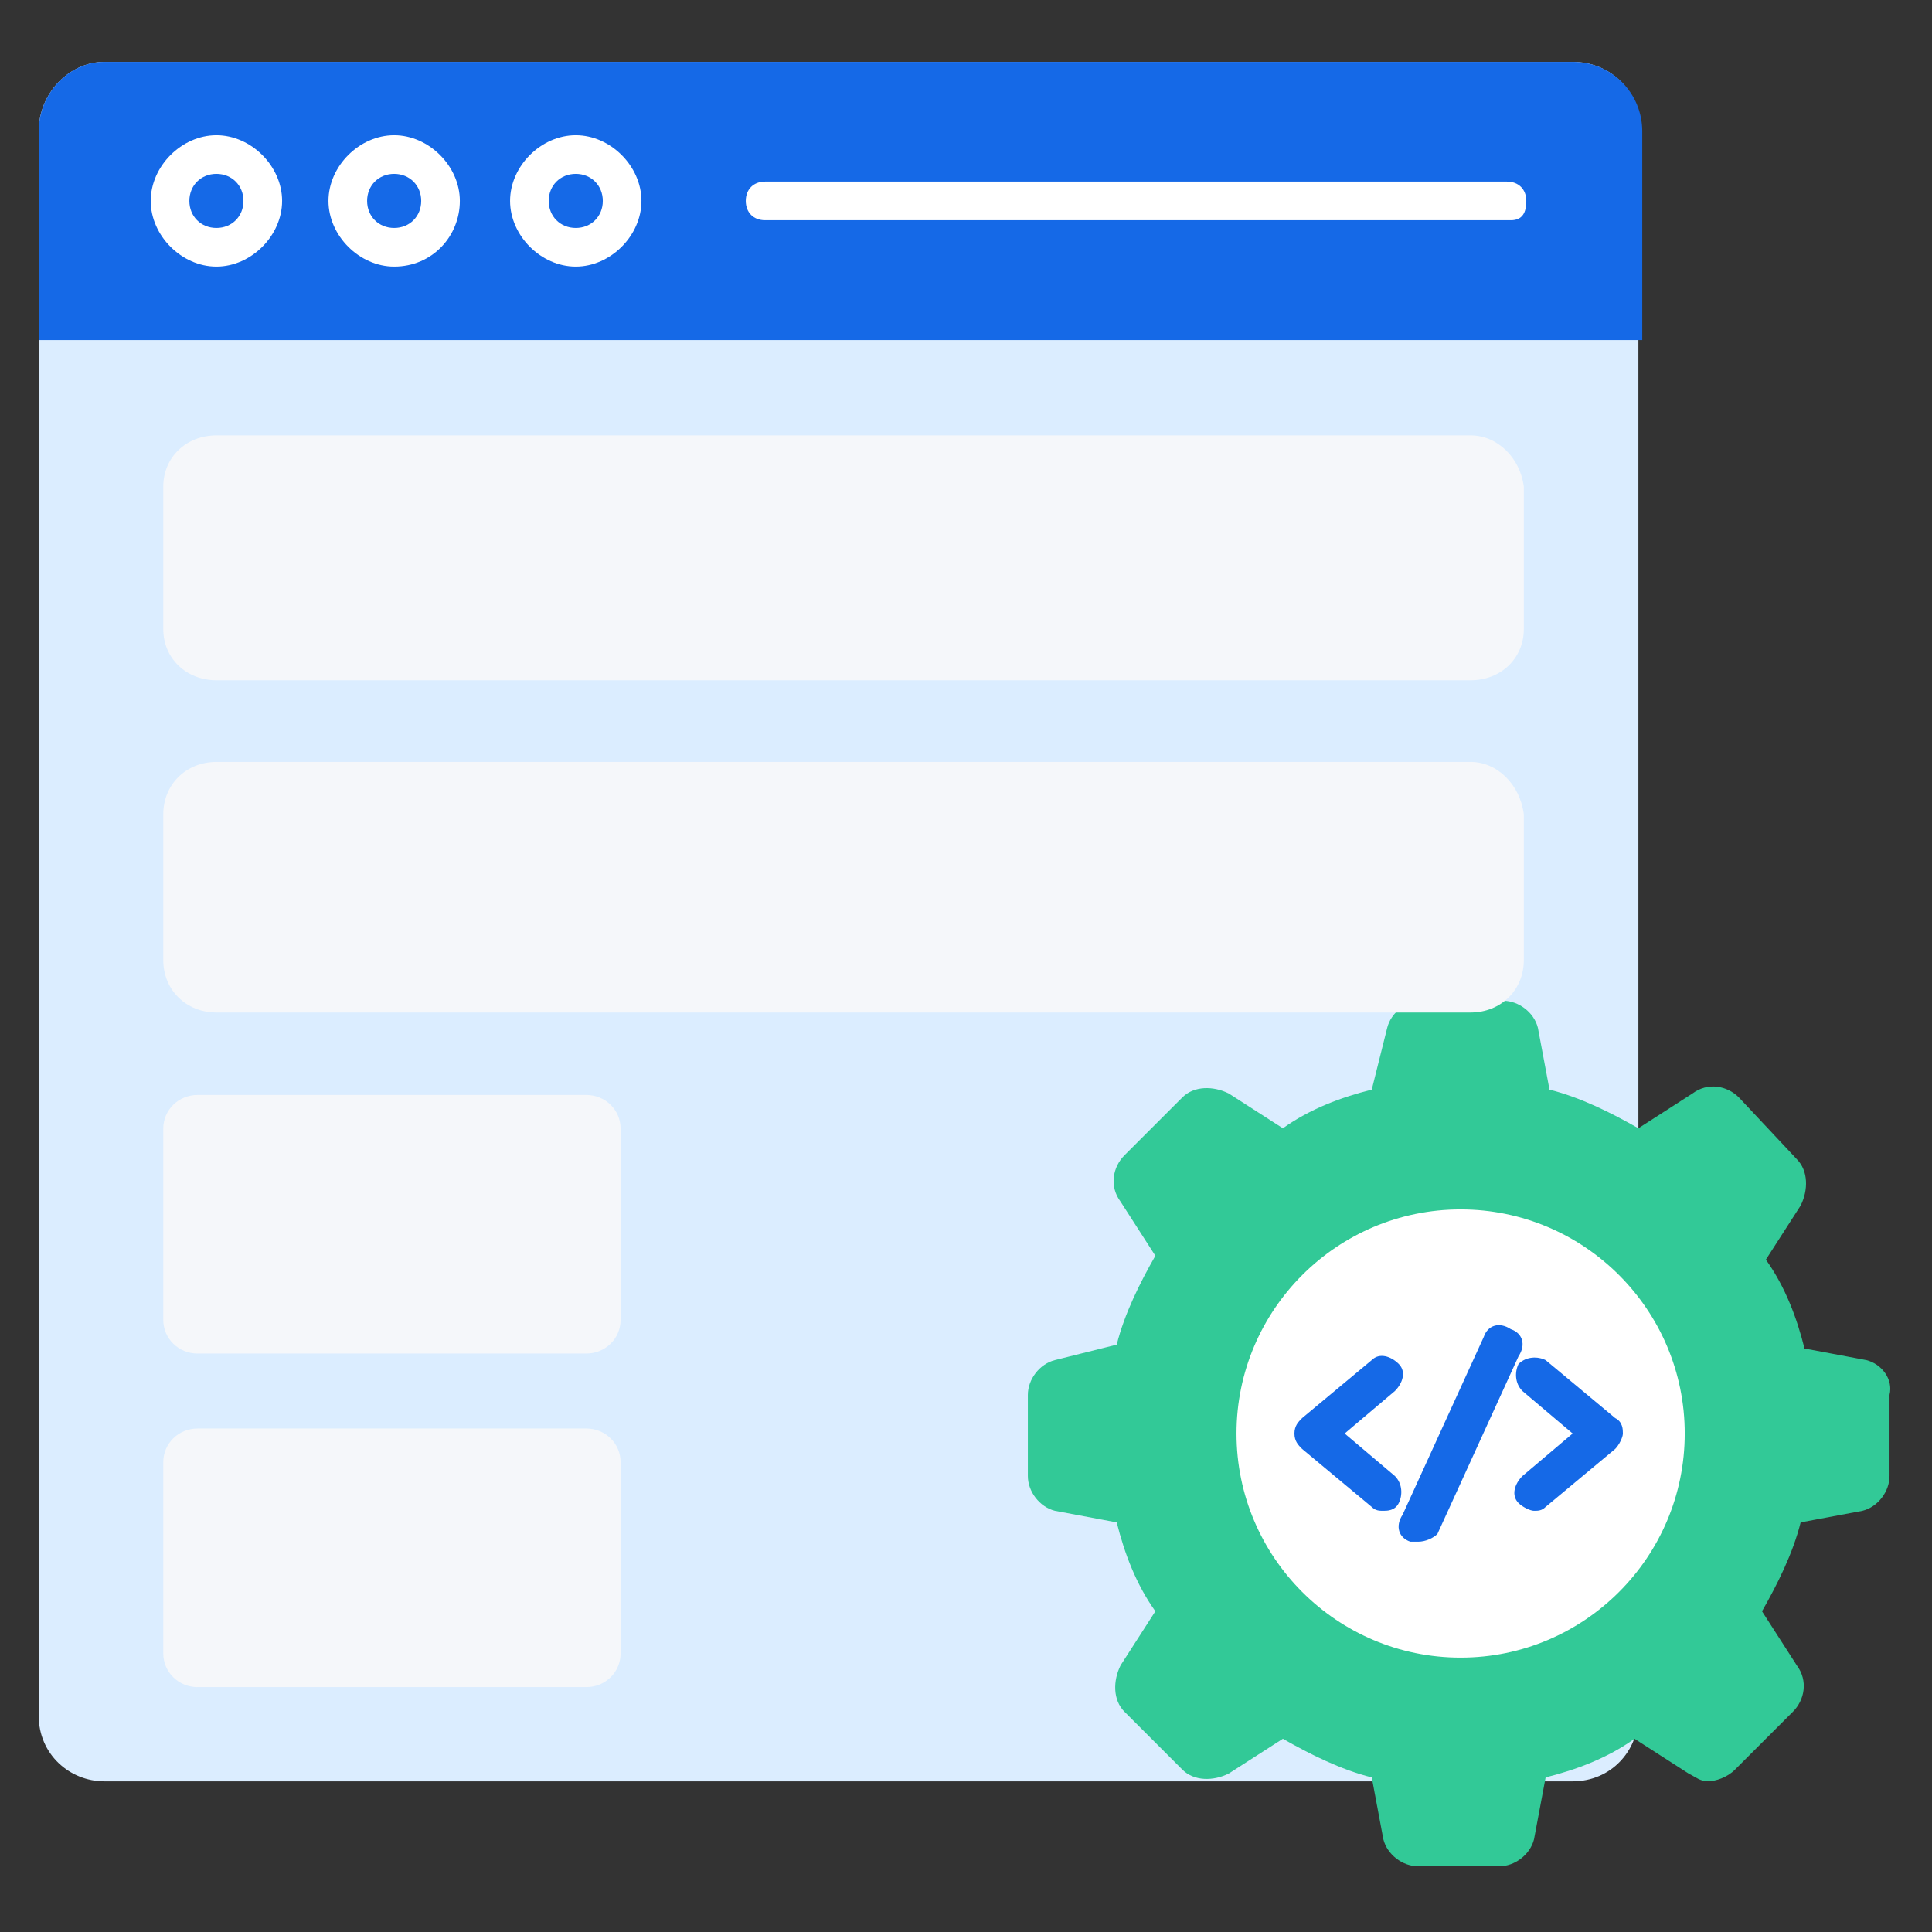 <?xml version="1.0" encoding="UTF-8"?>
<svg xmlns="http://www.w3.org/2000/svg" width="71" height="71" viewBox="0 0 71 71" fill="none">
  <rect x="0" y="0" width="71" height="71" fill="#333333" stroke="none"/>
  <path d="M57.796 2.273H3.836C2.558 2.273 1.422 3.409 1.422 4.829V63.049C1.422 64.469 2.558 65.463 3.836 65.463H57.796C59.216 65.463 60.21 64.327 60.21 63.049V4.829C60.352 3.409 59.216 2.273 57.796 2.273V2.273Z" fill="#DBEDFF"></path>
  <path d="M68.587 49.983L66.315 49.557C66.031 48.421 65.605 47.285 64.895 46.291L66.173 44.303C66.457 43.735 66.457 43.025 66.031 42.599L63.901 40.327C63.475 39.901 62.765 39.759 62.197 40.185L60.209 41.463C59.215 40.895 58.079 40.327 56.943 40.043L56.517 37.771C56.375 37.203 55.807 36.777 55.239 36.777H52.257C51.689 36.777 51.121 37.203 50.979 37.771L50.411 40.043C49.275 40.327 48.139 40.753 47.145 41.463L45.157 40.185C44.589 39.901 43.879 39.901 43.453 40.327L41.323 42.457C40.897 42.883 40.755 43.593 41.181 44.161L42.459 46.149C41.891 47.143 41.323 48.279 41.039 49.415L38.767 49.983C38.199 50.125 37.773 50.693 37.773 51.261V54.243C37.773 54.811 38.199 55.379 38.767 55.521L41.039 55.947C41.323 57.083 41.749 58.219 42.459 59.213L41.181 61.201C40.897 61.769 40.897 62.479 41.323 62.905L43.453 65.035C43.879 65.461 44.589 65.461 45.157 65.177L47.145 63.899C48.139 64.467 49.275 65.035 50.411 65.319L50.837 67.591C50.979 68.159 51.547 68.585 52.115 68.585H55.097C55.665 68.585 56.233 68.159 56.375 67.591L56.801 65.319C57.937 65.035 59.073 64.609 60.067 63.899L62.055 65.177C62.339 65.319 62.481 65.461 62.765 65.461C63.049 65.461 63.475 65.319 63.759 65.035L65.889 62.905C66.315 62.479 66.457 61.769 66.031 61.201L64.753 59.213C65.321 58.219 65.889 57.083 66.173 55.947L68.445 55.521C69.013 55.379 69.439 54.811 69.439 54.243V51.261C69.581 50.693 69.155 50.125 68.587 49.983V49.983ZM61.345 52.681C61.345 56.941 57.937 60.349 53.677 60.349C49.417 60.349 46.009 56.941 46.009 52.681C46.009 48.421 49.417 45.013 53.677 45.013C57.795 45.013 61.345 48.563 61.345 52.681Z" fill="#32C997"></path>
  <path d="M53.677 44.445C49.133 44.445 45.441 48.137 45.441 52.681C45.441 57.225 49.133 60.917 53.677 60.917C58.221 60.917 61.913 57.225 61.913 52.681C61.913 48.137 58.221 44.445 53.677 44.445Z" fill="white"></path>
  <path d="M54.039 28H7.961C6.84 28 6 28.826 6 29.928V35.28C6 36.382 6.84 37.209 7.961 37.209H54.039C55.16 37.209 56 36.382 56 35.28V29.928C55.86 28.826 55.02 28 54.039 28ZM21.546 40.239H7.261C6.56 40.239 6 40.79 6 41.478V48.502C6 49.191 6.56 49.742 7.261 49.742H21.546C22.247 49.742 22.807 49.191 22.807 48.502V41.478C22.807 40.79 22.247 40.239 21.546 40.239ZM21.546 52.497H7.261C6.56 52.497 6 53.048 6 53.736V60.76C6 61.449 6.56 62 7.261 62H21.546C22.247 62 22.807 61.449 22.807 60.76V53.736C22.807 53.048 22.247 52.497 21.546 52.497Z" fill="#F5F7FA"></path>
  <path d="M54.039 16H7.961C6.84 16 6 16.808 6 17.885V23.115C6 24.192 6.84 25 7.961 25H54.039C55.16 25 56 24.192 56 23.115V17.885C55.86 16.808 55.02 16 54.039 16Z" fill="#F5F7FA"></path>
  <path d="M57.796 2.273H3.836C2.558 2.273 1.422 3.409 1.422 4.829V12.497H60.352V4.829C60.352 3.409 59.216 2.273 57.796 2.273V2.273Z" fill="#1569E7"></path>
  <path d="M21.159 9.797C19.881 9.797 18.745 8.661 18.745 7.383C18.745 6.105 19.881 4.969 21.159 4.969C22.437 4.969 23.573 6.105 23.573 7.383C23.573 8.661 22.437 9.797 21.159 9.797V9.797ZM21.159 6.389C20.591 6.389 20.165 6.815 20.165 7.383C20.165 7.951 20.591 8.377 21.159 8.377C21.727 8.377 22.153 7.951 22.153 7.383C22.153 6.815 21.727 6.389 21.159 6.389ZM14.485 9.797C13.207 9.797 12.071 8.661 12.071 7.383C12.071 6.105 13.207 4.969 14.485 4.969C15.763 4.969 16.899 6.105 16.899 7.383C16.899 8.661 15.905 9.797 14.485 9.797ZM14.485 6.389C13.917 6.389 13.491 6.815 13.491 7.383C13.491 7.951 13.917 8.377 14.485 8.377C15.053 8.377 15.479 7.951 15.479 7.383C15.479 6.815 15.053 6.389 14.485 6.389ZM7.953 9.797C6.675 9.797 5.539 8.661 5.539 7.383C5.539 6.105 6.675 4.969 7.953 4.969C9.231 4.969 10.367 6.105 10.367 7.383C10.367 8.661 9.231 9.797 7.953 9.797ZM7.953 6.389C7.385 6.389 6.959 6.815 6.959 7.383C6.959 7.951 7.385 8.377 7.953 8.377C8.521 8.377 8.947 7.951 8.947 7.383C8.947 6.815 8.521 6.389 7.953 6.389ZM55.523 8.093H28.117C27.691 8.093 27.407 7.809 27.407 7.383C27.407 6.957 27.691 6.673 28.117 6.673H55.381C55.807 6.673 56.091 6.957 56.091 7.383C56.091 7.809 55.949 8.093 55.523 8.093Z" fill="white"></path>
  <path d="M50.836 55.521C50.694 55.521 50.552 55.521 50.41 55.379L47.854 53.249C47.712 53.107 47.57 52.965 47.57 52.681C47.57 52.397 47.712 52.255 47.854 52.113L50.41 49.983C50.694 49.699 51.12 49.841 51.404 50.125C51.688 50.409 51.546 50.835 51.262 51.119L49.416 52.681L51.262 54.243C51.546 54.527 51.546 54.953 51.404 55.237C51.262 55.521 50.978 55.521 50.836 55.521V55.521ZM56.374 55.521C56.232 55.521 55.948 55.379 55.806 55.237C55.522 54.953 55.664 54.527 55.948 54.243L57.794 52.681L55.948 51.119C55.664 50.835 55.664 50.409 55.806 50.125C56.09 49.841 56.516 49.841 56.8 49.983L59.356 52.113C59.64 52.255 59.64 52.539 59.64 52.681C59.64 52.823 59.498 53.107 59.356 53.249L56.8 55.379C56.658 55.521 56.516 55.521 56.374 55.521ZM52.114 56.657H51.83C51.404 56.515 51.262 56.089 51.546 55.663L54.528 49.131C54.67 48.705 55.096 48.563 55.522 48.847C55.948 48.989 56.09 49.415 55.806 49.841L52.824 56.373C52.682 56.515 52.398 56.657 52.114 56.657Z" fill="#1569E7"></path>
</svg>
